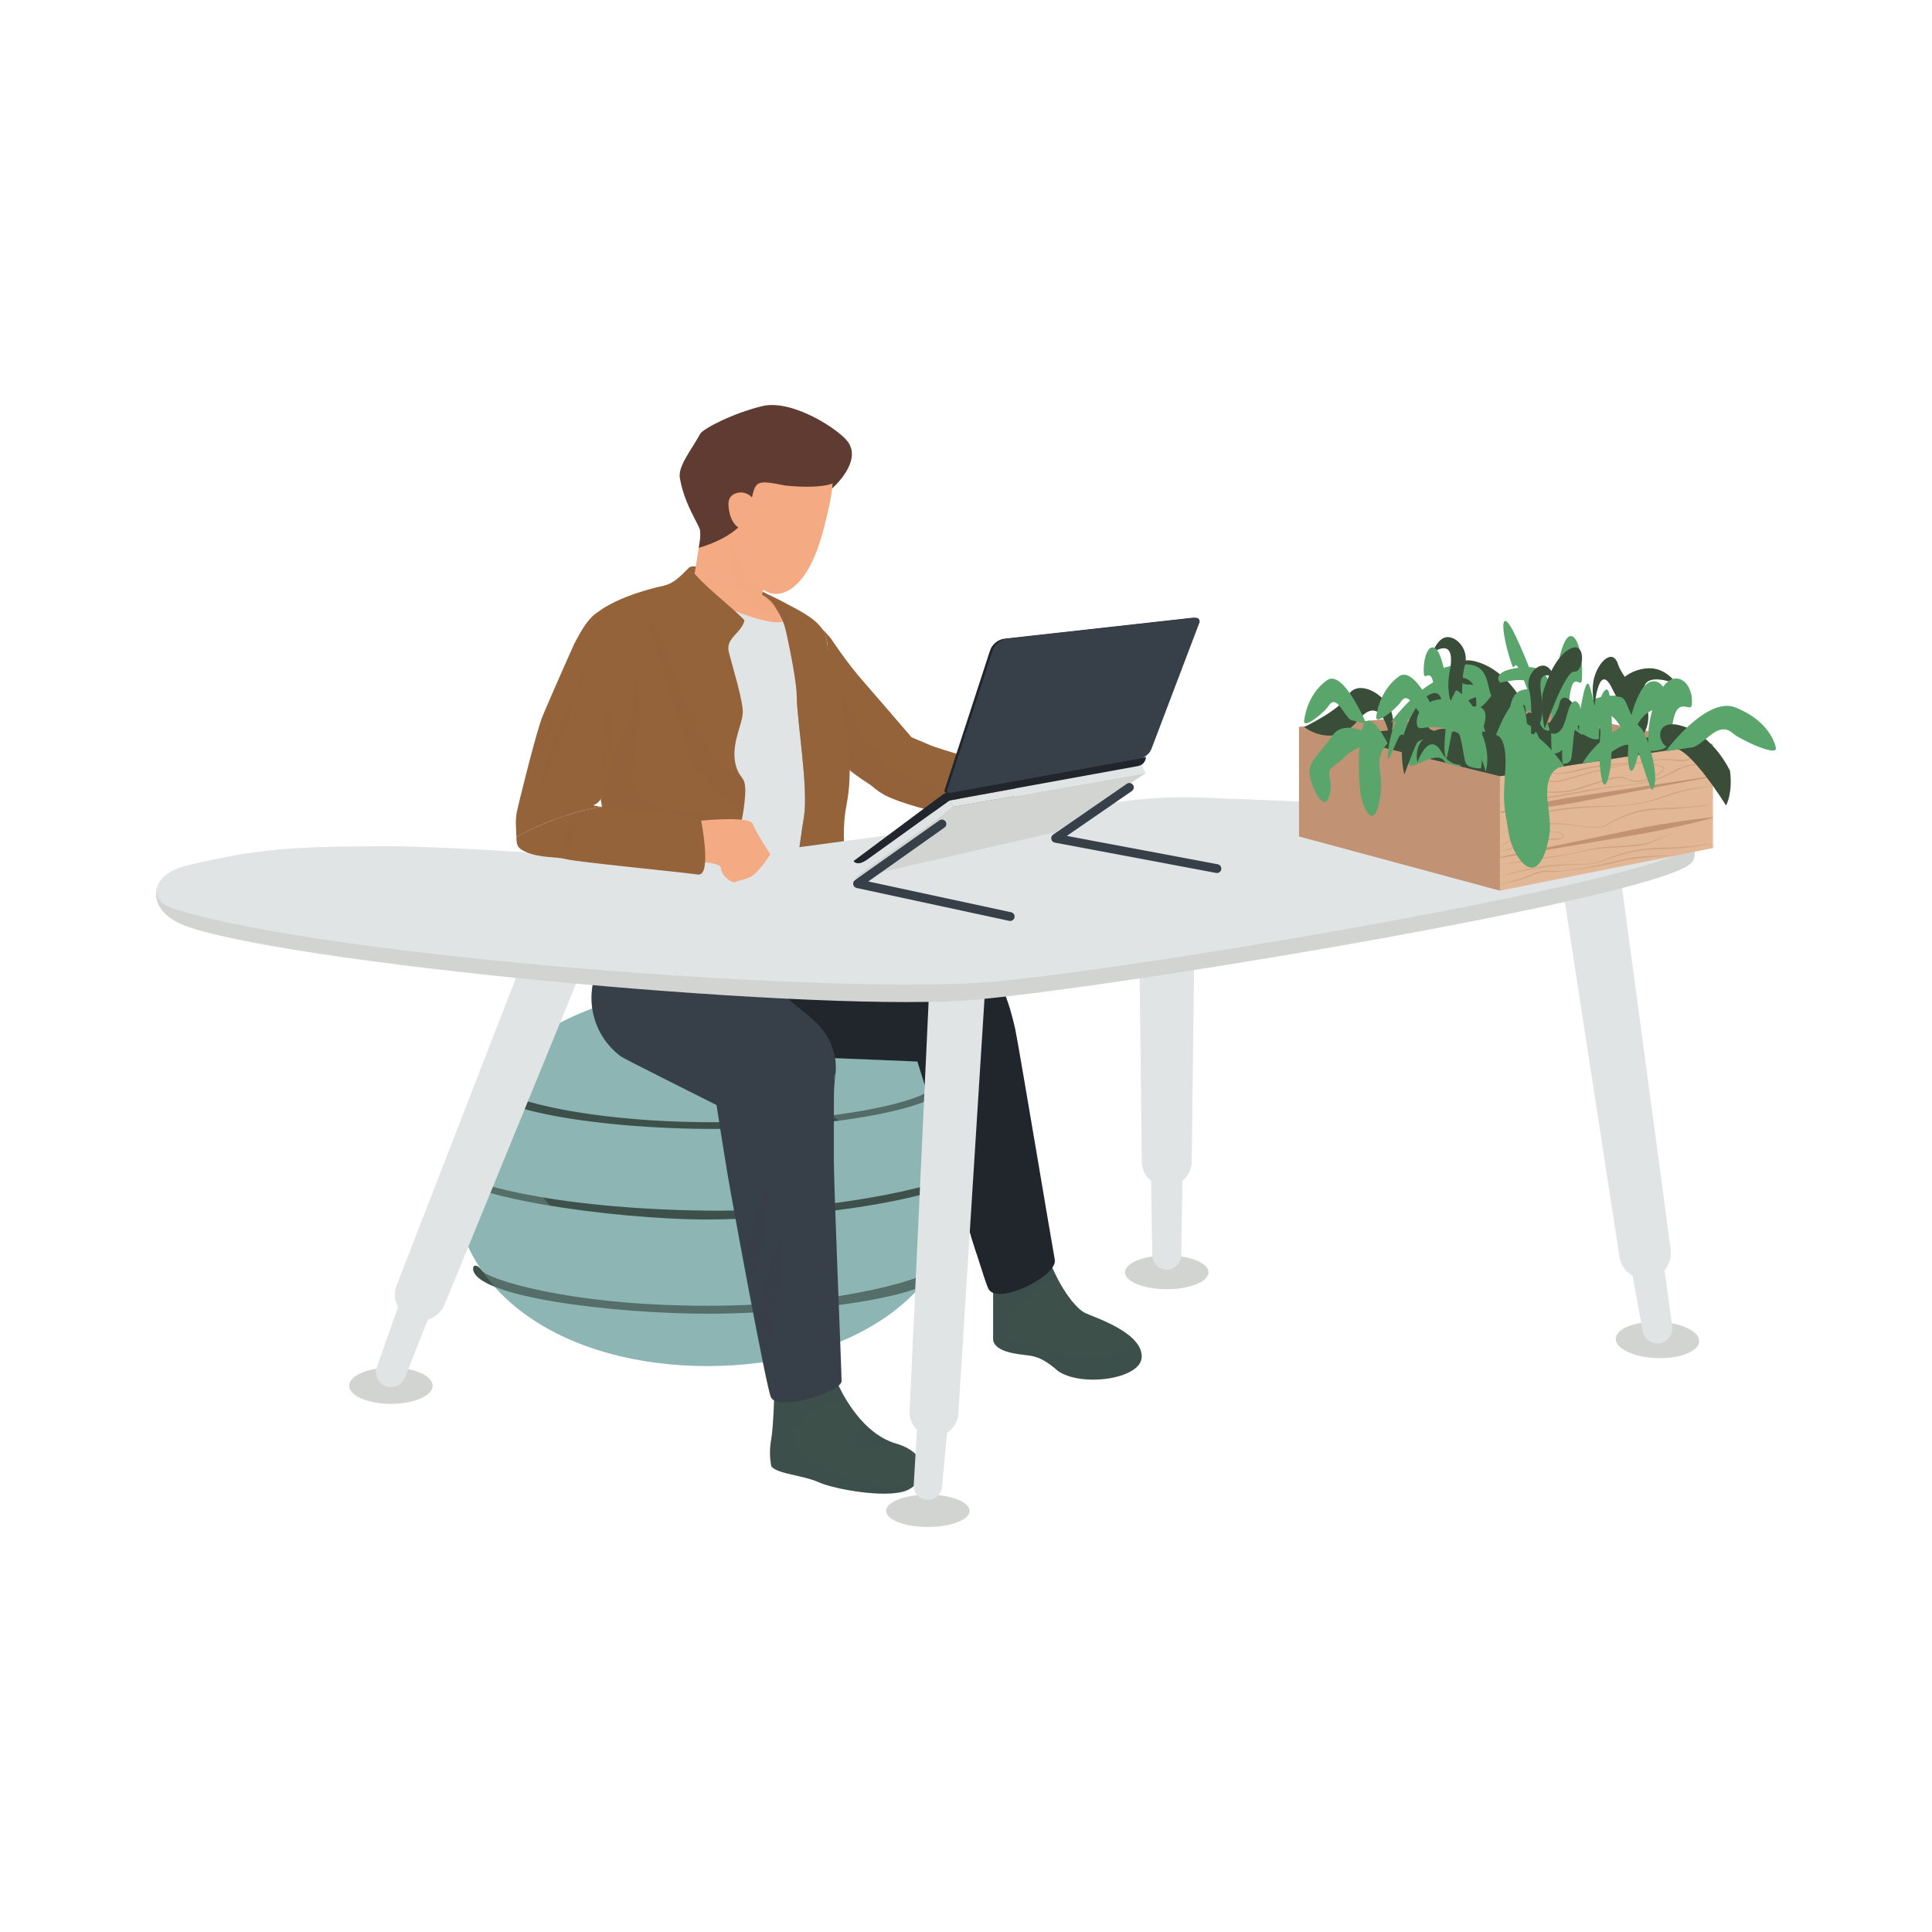 <?xml version="1.0" encoding="utf-8"?>
<!-- Generator: Adobe Illustrator 27.5.0, SVG Export Plug-In . SVG Version: 6.00 Build 0)  -->
<svg version="1.1" id="Layer_1" xmlns="http://www.w3.org/2000/svg" xmlns:xlink="http://www.w3.org/1999/xlink" x="0px" y="0px"
	 viewBox="0 0 450 450" style="enable-background:new 0 0 450 450;" xml:space="preserve">
<g>
	<g>
		<path style="fill:#8DB5B3;" d="M105.653,274.395c0,27.462,26.469,43.78,59.12,43.78c32.65,0,59.119-16.317,59.119-43.78
			c0-27.462-23.541-44.652-56.192-44.652C135.049,229.743,105.653,246.932,105.653,274.395z"/>
		<path style="fill:#3D504A;" d="M166.152,262.953c26.598,0,55.486-5.137,53.476-10.439c-0.554-1.176-1.945-0.951-2.247-0.728
			c-0.204,0.151,0.177,0.459,0.471,0.734c0,3.101-19.603,8.866-51.699,8.866c-32.096,0-52.08-6.338-52.08-9.439
			c-0.123-0.925-1.366-0.927-1.496,0.567C112.577,258.455,139.554,262.953,166.152,262.953z"/>
		<path style="fill:#3D504A;" d="M164.921,305.988c21.997,0,54.707-3.916,54.707-10.558c0-1.371-1.58-1.101-1.974,0
			c-0.293,1.595-20.046,8.706-52.882,8.706c-32.837,0-51.831-6.427-52.593-8.278c-0.551-0.859-1.861-1.693-1.995-0.428
			C110.185,302.071,142.924,305.988,164.921,305.988z"/>
		<path style="fill:#3D504A;" d="M164.773,284.043c22.24,0,61.066-5.275,61.066-11.916c-0.122-1.137-2.178-1.055-1.977,0.585
			c0.02,2.16-26.939,9.623-59.09,9.268c-36.726-0.406-59.047-6.912-59.047-10.015c-0.073-1.184-1.635-1.471-1.723,0
			C104.003,278.606,142.8,284.043,164.773,284.043z"/>
		<path style="opacity:0.3;fill:#8DB5B3;" d="M121.048,244.275c-1.278,3.691-1.971,7.642-1.971,11.837
			c0,27.462,26.468,43.779,59.12,43.779c17.29,0,32.844-4.578,43.655-12.961c-6.781,19.816-29.76,31.245-57.078,31.245
			c-32.651,0-59.119-16.317-59.119-43.78C105.653,262.077,111.579,251.835,121.048,244.275z"/>
		<path style="opacity:0.28;fill:#8DB5B3;" d="M150.712,240.109c-11.355,0-2.14-10.366,16.988-10.366
			c32.651,0,56.192,17.189,56.192,44.652C223.892,292.731,183.362,240.109,150.712,240.109z"/>
	</g>
	<g>
		<path style="fill:#3D504A;" d="M231.322,298.105c0,0,0,10.163,0,13.716c0,3.168,6.189,3.608,7.508,3.79
			c1.318,0.202,3.516,0.073,7.508,3.644c5.402,3.901,19.301,2.014,19.576-3.095c0.11-2.051-1.245-3.827-3.168-5.31
			c-3.003-2.344-7.417-3.956-9.651-4.871c-2.179-0.879-4.889-4.468-6.904-8.424c-1.392-2.692-2.472-5.567-2.857-7.838
			C242.383,284.096,231.322,298.105,231.322,298.105z"/>
		<path style="opacity:0.26;fill:#3D504A;" d="M231.322,298.105c0,0,0,10.163,0,13.716c0,3.168,6.189,3.608,7.508,3.79
			c1.318,0.202,3.516,0.073,7.508,3.644c5.402,3.901,19.301,2.014,19.576-3.095c0.11-2.051-1.245-3.827-3.168-5.31
			c3.461,6.94-12.965,5.951-17.049,4.285c-4.065-1.648-7.16-2.143-9.816-2.966c-2.637-0.824-0.824-7.124,0-7.307
			c0.824-0.201,3.48-1.795,5.457-4.267c1.996-2.472,4.835-3.04,4.835-3.04h0.018c-1.392-2.692-2.472-5.567-2.857-7.838
			C242.383,284.096,231.322,298.105,231.322,298.105z"/>
		<path style="fill:#603B32;" d="M193.822,113.759c0,0,7.095-6.125,3.659-10.862c-2.1-2.895-12.96-9.965-19.895-8.314
			c-6.935,1.651-13.85,5.329-14.456,6.411c-2.404,4.291-5.263,7.645-4.768,10.43c1.406,7.903,6.103,12.284,5.151,14.829
			C162.561,128.799,193.822,113.759,193.822,113.759z"/>
		<path style="fill:#3D504A;" d="M179.663,341.56c1.557,1.795,7.27,1.996,11.042,3.681c3.772,1.685,15.62,3.736,20.253,1.996
			c0.989-0.366,1.85-0.97,2.472-1.703h0.018c1.941-2.179,2.069-5.585-1.484-7.874c0,0-0.018,0-0.037-0.018
			c-0.018,0-0.037-0.018-0.073-0.037c-0.861-0.55-1.959-1.026-3.278-1.41c-3.095-0.897-5.787-2.966-8.021-5.457
			c-1.849-2.088-3.388-4.432-4.542-6.629c-1.373-2.582-2.197-4.926-2.399-6.281c-0.586-3.845-13.203,5.054-13.203,5.054
			s-0.234,9.5-0.751,12.233C179.289,337.095,179.251,338.807,179.663,341.56z"/>
		<path style="opacity:0.26;fill:#3D504A;" d="M179.663,341.56c1.557,1.795,7.27,1.996,11.042,3.681
			c3.772,1.685,15.62,3.736,20.253,1.996c0.989-0.366,1.85-0.97,2.472-1.703c-1.483,0.202-3.607,0.476-5.622,0.604
			c-3.553,0.257-10.163-2.216-15.309-3.937c-5.146-1.721-7.911-5.146-7.673-7.398c0.238-2.234,3.186-5.933,7.013-7.124
			c3.827-1.19,4.175-3.571,4.175-3.571c-1.373-2.582-2.197-4.926-2.399-6.281c-0.586-3.845-13.203,5.054-13.203,5.054
			s-0.119,7.856-0.751,12.233C179.375,337.109,178.902,339.47,179.663,341.56z"/>
		<path style="fill:#94633A;" d="M160.55,132.16c0,0,0.865-0.457,1.62-0.135c0.755,0.322-0.843,1.947-0.843,1.947L160.55,132.16z"/>
		<path style="opacity:0.55;fill:#94633A;" d="M160.55,132.16c0,0,0.865-0.457,1.62-0.135c0.755,0.322-0.843,1.947-0.843,1.947
			L160.55,132.16z"/>
		<path style="fill:#21262C;" d="M167.291,245.367c0.683,0.103,44.423,1.742,46.389,1.888c0.493,1.348,7.709,25.411,12.477,40.633
			c0.451,1.447,0.871,2.798,1.286,4.054c1.35,4.316,2.358,7.372,2.719,8.147c1.949,4.231,16.222-2.889,15.518-6.671
			c-0.704-3.783-8.592-51.043-9.25-53.903c-0.329-1.43-0.71-2.929-1.168-4.496c-0.536-1.659-0.995-3.25-2.153-5.596
			c-1.515-3.049-4.227-5.131-7.271-5.913c0,0-44.953-8.476-53.614-9.833c-8.757-1.352-16.947,4.632-18.299,13.389
			C152.549,235.801,158.534,244.015,167.291,245.367z"/>
		<path style="fill:#373F48;" d="M139.514,224.919c-3.582,7.231-1.578,16.208,5.142,21.166c0.812,0.599,19.712,10.005,22.246,11.31
			c0.119,0.832,1.738,11.249,2.468,15.586c1.463,8.665,9.062,49.803,10.169,52.399c1.532,3.593,16.479-1.254,16.479-3.675
			c0-2.422-1.689-42.363-1.796-50.975c0,0-0.014-10.058,0.012-15.437c0.008-1.579,0.118-3.144,0.324-4.709
			c0.122-0.924,0.16-1.879,0.09-2.822c0.024-1.738-1.134-4.817-1.069-4.531c-0.332-0.794-0.741-1.574-1.211-2.304
			c-0.19-0.306-0.585-0.849-0.644-0.922l-0.248-0.318l-0.52-0.618l-0.7-0.744l-0.483-0.469c-0.911-0.84-3.368-2.839-3.368-2.839
			c-3.919-3.114-13.018-11.175-13.018-11.175c5.678-1.695,10.318-5.688,11.782-7.913c-0.388-4.74-29.6-9.767-42.178-6.616
			c-0.282,3.285-0.506,5.583-0.795,7.573C141.787,219.699,140.776,222.371,139.514,224.919z M194.371,251.203l-0.092,0.548
			l0.081-1.272c0.015-0.198,0.038-0.322,0.058-0.421c0.009,0.043,0.077-0.264,0.003,0.742L194.371,251.203z"/>
		<path style="fill:#94633A;" d="M195.163,177.197c1.219,0.965,2.389,1.933,3.68,2.893c0.177,0.134,0.329,0.246,0.508,0.404
			c1.037,0.758,2.147,1.536,3.53,2.419c2.602,2.258,4.082,2.748,6.457,3.666c2.667,0.949,6.48,2.046,9,2.569
			c2.495,0.501,12.258,1.695,14.853,1.851c0.728,0.052,1.349-0.469,1.827-1.344c1.798-3.009,1.966-10.172-0.332-10.612
			c0,0-16.745-4.756-18.369-5.624c-1.594-0.773-4.157-1.607-4.175-1.896c0,0-9.311-10.839-11.179-12.948
			c-3.763-4.266-7.361-9.773-7.361-9.773c-3.599-4.348-10.329-10.1-11.857-4.643C178.087,157.069,192.824,175.285,195.163,177.197z"
			/>
		<path style="fill:#E0E4E5;" d="M136.867,160.69c0,0,2.454,21.242,3.058,25.307c0.33,2.179,1.3,7.526,2.179,12.049
			c0.238,1.282,0.439,2.564,0.568,3.864c0.421,3.662,0.439,7.361,0.073,11.024c-0.366,3.864-1.813,6.556-1.557,7.343
			c1.575,4.67,13.313,0.806,25.527,1.428c0.037,0.018,0.055,0.018,0.055,0.018c1.172,0.037,2.344,0.128,3.516,0.293
			c1.227,0.183,2.472,0.146,3.662-0.22c5.109-1.593,12.159-4.78,11.225-5.86l10.145-22.707c4.248-6.886-2.307-38.658-2.637-43.327
			c-0.073-0.659-0.22-1.282-0.439-1.831c-1.428-3.864-5.988-5.439-12.947-9.303c-0.604-0.33-1.227-0.678-1.868-1.062
			c-4.193-2.435-9.083-3.479-13.862-2.729c-14.375,2.253-24.392,6.666-25.454,10.42C137.362,148.054,136.629,158.071,136.867,160.69
			z"/>
		<path style="opacity:0.26;fill:#94633A;" d="M188.516,152.543l5.039,24.192c1.037,0.758,7.944,5.295,9.326,6.177
			c2.602,2.258,4.082,2.748,6.457,3.666c2.667,0.949,6.48,2.046,9,2.569c2.495,0.501,12.258,1.695,14.853,1.851
			c0.728,0.052,1.349-0.469,1.827-1.344c-1.386-1.341-3.364-2.477-6.075-2.941c-8.985-1.531-15.455-5.39-19.347-6.603
			c-3.916-1.211-4.143-4.556-6.666-6.698c-2.547-2.141-8.961-17.795-8.961-17.795L188.516,152.543z"/>
		<path style="fill:#373F48;" d="M166.902,257.394c0,0,13.011-6.2,12.841-8.989C179.573,245.615,166.902,257.394,166.902,257.394z"
			/>
		<path style="opacity:0.31;fill:#373F48;" d="M179.821,273.546c0,0-7.051,14.022-5.322,22.533
			C176.227,304.59,179.821,273.546,179.821,273.546z"/>
		<path style="opacity:0.31;fill:#373F48;" d="M182.082,286.833c0,0-6.542,15.948-5.235,23.966c1.307,8.017,2.427,0.417,3.414-2.679
			C181.247,305.024,182.082,286.833,182.082,286.833z"/>
		<path style="fill:#21262C;" d="M213.677,247.249c0,0,9.441-13.897,11.326-11.813C226.889,237.52,213.677,247.249,213.677,247.249z
			"/>
		<path style="fill:#E0E4E5;" d="M141.189,220.278c1.575,4.67,13.313,0.806,25.527,1.428c0.037,0.018,0.055,0.018,0.055,0.018
			c1.172,0.037,2.344,0.128,3.516,0.293c1.227,0.183,2.472,0.146,3.662-0.22c5.109-1.593,12.159-4.78,11.225-5.86l10.145-22.707
			c4.248-6.886-2.307-38.658-2.637-43.327c-0.073-0.659-0.22-1.282-0.439-1.831l-7.545-4.651l-4.046-1.489
			c0,0,4.385,13.682,2.948,26.668c-0.351,3.17,0.366,6.355,0,10.072c-0.366,3.736-0.005,7.736-0.005,10.449
			c0,4.594-5.88,6.545-9.139,5.812c-3.26-0.751-31.766,6.94-31.766,6.94s0,0.018-0.018,0.037c0.421,3.662,0.439,7.361,0.073,11.024
			C142.38,216.798,140.933,219.49,141.189,220.278z"/>
		<path style="fill:#21262C;" d="M214.698,250.508c0,0,9.206-2.838,12.054-8.229C229.6,236.888,219.809,257.466,214.698,250.508z"/>
		<path style="fill:#21262C;" d="M226.158,287.888c0.451,1.447,0.871,2.798,1.286,4.054c3.436-1.514,7.686-9.505,2.904-33.668
			C230.859,261.505,230.063,282.352,226.158,287.888z"/>
		<path style="fill:#94633A;" d="M160.095,135.402l0.001,0.024l0.024-0.002C160.12,135.424,160.119,135.4,160.095,135.402z"/>
		<path style="fill:#F4AA82;" d="M180.869,140.854c-0.85-0.866-1.946-1.095-3.398-2.311l2.941-12.739l0.466-1.865
			c1.076-4.56-15.568-10.023-16.669-5.486l-2.78,17.446C156.153,137.333,191.326,151.865,180.869,140.854z"/>
		<path style="fill:#94633A;" d="M142.683,201.873c0.417,3.672,0.426,7.392,0.069,11.063c-0.369,3.864-1.824,6.563-1.559,7.344
			c1.565,4.665,13.315,0.809,25.531,1.418c-0.583-0.061-3.159-1.088-4.818-2.534c-1.451-1.216-2.198-2.766-0.355-4.255
			c2.557-2.065,6.035-8.438,8.551-15.14c1.107-2.846,2.018-5.753,2.582-8.397c0.153-0.662,0.284-1.298,0.367-1.907
			c0.058-0.245,0.09-0.513,0.123-0.757c0.81-5.752,0.321-6.64-0.445-7.705c0,0,0,0-0.025-0.023c-0.423-0.603-0.946-1.247-1.36-2.889
			c-1.148-4.57,1.536-9.3,1.661-12.014c0.147-2.74-2.457-10.99-3.26-14.252c-0.779-3.263,3.043-4.39,3.66-7.351
			c-3.482-3.606-10.211-8.561-12.29-11.745c-0.25-0.54-0.429-0.699-0.566-0.57c-0.979,0.978-1.91,1.977-2.971,2.791
			c-0.877,0.681-1.836,1.199-2.956,1.461c-10.442,2.327-17.091,6.236-17.99,9.335c-0.757,2.656,0.001,12.324,0.233,14.943
			c0,0,2.139,18.476,2.926,24.252c0.05,0.432,0.096,0.792,0.137,1.055c0.326,2.179,1.304,7.532,2.183,12.046
			c0.242,1.194,0.413,2.415,0.534,3.616C142.674,201.728,142.679,201.801,142.683,201.873z"/>
		<path style="opacity:0.26;fill:#94633A;" d="M142.753,212.936c0.356-3.671,0.348-7.391-0.069-11.063
			c-0.004-0.072-0.009-0.145-0.037-0.215c-0.144-1.202-0.302-2.422-0.534-3.616c-0.879-4.513-3.016-15.078-3.342-17.257
			c-0.04-0.264,7.092-21.32,7.824-27.164c3.811,9.138,1.786,18.633,0.653,26.647c-1.489,10.536,20.29,8.189,25.436,11.104
			c10.514,5.955-18.661,9.411-23.658,11.001c0,0-3.694,1.731-2.38,5.058c1.338,3.326,4.625,7.306,6.893,7.651
			c2.268,0.345-3.105,1.784-5.128,0.312c-2-1.498-4.953-4.362-4.36-2.949c0.593,1.414,5.182,7.32,11.184,6.689
			c1.946-0.191,4.341-0.143,6.671,0.029c1.659,1.446,4.234,2.473,4.818,2.534c-12.216-0.61-23.966,3.247-25.531-1.418
			C140.929,219.499,142.384,216.8,142.753,212.936z"/>
		<g>
			<path style="fill:#94633A;" d="M120.218,193.374l-0.038-0.626c-0.028-0.621-0.031-1.248-0.009-1.87l0.126-1.345
				c0.103-0.86,4.595-19.103,6.086-22.747c1.492-3.64,7.238-16.564,7.293-16.672c2.514-4.877,6.91-12.837,11.321-3.601
				c2.365,4.951,4.494,16.333,0.591,23.726c-5.216,8.633-3.568,16.076-7.396,17.301c0.289,0.128,0.9,0.253,1.714,0.379
				c-7.608,1.416-13.515,3.743-19.631,7.016C120.264,194.48,120.255,193.98,120.218,193.374z"/>
			<path style="opacity:0.26;fill:#94633A;" d="M137.563,150.28c0,0-12.24,19.73-12.333,26.626
				C128.199,169.487,137.563,150.28,137.563,150.28z"/>
			<path style="opacity:0.26;fill:#94633A;" d="M138.656,150.68c0,0-13.426,26.227-12.47,33.283
				C129.897,174.361,138.656,150.68,138.656,150.68z"/>
			<path style="opacity:0.26;fill:#94633A;" d="M142.209,177.239c0,0,1.778-13.945-0.745-12.243
				C138.941,166.698,141.9,174.096,142.209,177.239z"/>
			<path style="opacity:0.26;fill:#94633A;" d="M141.632,181.98c0,0-0.649-9.61-1.573-8.347
				C139.135,174.896,141.177,179.842,141.632,181.98z"/>
			<path style="opacity:0.26;fill:#94633A;" d="M130.484,189.714c3.668-3.451,7.708-2.175,7.708-2.175
				c-3.338,0.086-5.595,1.593-6.732,2.527c-0.831,0.275-1.654,0.564-2.458,0.868C129.48,190.588,129.973,190.196,130.484,189.714z"
				/>
			<path style="opacity:0.26;fill:#94633A;" d="M136.754,188.228c0,0-0.085,0.145-0.229,0.398c-0.08,0.019-0.157,0.041-0.236,0.061
				C136.451,188.531,136.583,188.388,136.754,188.228z"/>
		</g>
		<path style="fill:#94633A;" d="M187.275,190.121c-1.052,6.54-3.338,22.579-2.101,25.814c0,0,15.744,12.525,12.42-11.509
			l-0.002-0.024c-0.096-0.792-0.219-1.606-0.368-2.467c-0.853-4.878-0.965-9.897-0.003-14.74
			c2.872-14.746-4.245-33.209-4.542-37.299c-0.525-4.656-4.123-6.479-10.488-9.813c-0.851-0.48-3.581-1.727-4.531-2.249l-0.19,0.708
			c2.762,1.498,4.948,5.551,5.517,8.151c0.063,0.238,0.102,0.477,0.164,0.715c1.01,4.675,2.398,11.598,2.436,15.003
			C185.652,167.82,188.303,183.583,187.275,190.121z"/>
		<path style="opacity:0.16;fill:#94633A;" d="M150.729,145.492c0,0,7.276,21.087,9.268,29.206
			c1.587,6.621,10.207,12.862,13.053,14.767c0.058-0.245,0.09-0.513,0.123-0.757c0.81-5.752,0.321-6.64-0.445-7.705
			c0,0,0,0-0.025-0.023c-1.87-0.949-4.89-2.53-7.375-6.438C158.619,163.956,152.087,140.021,150.729,145.492z"/>
		<path style="opacity:0.26;fill:#94633A;" d="M177.472,138.543c2.49,1.408,4.518,4.278,5.517,8.151
			c0.063,0.238,0.102,0.477,0.164,0.715c0,0,0.35-3.38,1.414-3.759c0.59-0.229-0.691-2.097-2.375-3.565
			c-0.851-0.48-3.581-1.727-4.531-2.249L177.472,138.543z"/>
		<path style="opacity:0.55;fill:#94633A;" d="M185.174,215.936c0,0,15.744,12.525,12.42-11.509
			c0.023-0.025-0.002-0.024-0.002-0.024c-2.586-6.754-6.419-15.34-6.994-17.649c-0.833-3.356-5.01-24.342-5.01-24.342
			c0.064,5.409,2.715,21.172,1.687,27.71C186.223,196.661,183.938,212.7,185.174,215.936z"/>
		<path style="opacity:0.55;fill:#94633A;" d="M184.699,143.423c0,0,0.327,3.255,1.781,3.783c-1.584-0.549-2.597-1.214-2.884-2.024
			C183.917,143.859,184.699,143.423,184.699,143.423z"/>
		<path style="opacity:0.32;fill:#94633A;" d="M157.579,134.951c-0.098,2.76,5.613,5.675,7.478,7.736
			c1.996,2.223,1.898,5.37,1.898,5.37s2.21-1.004,3.699-2.352c1.487-1.371,2.752-1.231,2.752-1.231
			c-3.482-3.606-10.211-8.561-12.29-11.745c-0.25-0.54-0.429-0.699-0.566-0.57C159.57,133.138,158.64,134.137,157.579,134.951z"/>
		<path style="opacity:0.49;fill:#F4AA82;" d="M171.121,135.027c4.315,9.1,10.931,9.14,9.27,6.009
			c-0.655-1.106-1.272-1.515-2.919-2.493l2.941-12.739l-9.263-3.448C171.149,122.356,168.315,129.11,171.121,135.027z"/>
		<path style="fill:#F4AA82;" d="M170.115,124.456c0.959,4.216,2.897,10.228,8.277,13.269c1.288,0.728,2.847,0.786,4.232,0.265
			c4.45-1.674,7.368-7.66,9.195-14.726c1.164-4.501,3.03-11.513,1.673-14.921c-3.853-9.682-3.201-8.05-15.043-9.191
			C166.427,96.728,157.07,118.071,170.115,124.456z"/>
		<path style="fill:#603B32;" d="M193.926,112.604c0,0-2.506,1.307-10.902,0.501c-7.826-1.569-6.891-0.989-8.455,5.116
			c-0.827,6.531-11.814,9.372-11.814,9.372l0.219-1.372c0.236-1.478,0.164-2.978-0.226-4.423c-1.4-5.183-3.546-18.571,10.662-22.639
			C193.15,93.505,195.417,109.311,193.926,112.604z"/>
		<path style="fill:#F4AA82;" d="M169.996,119.723c0.573,2.341,2.284,3.934,3.824,3.558c1.54-0.377,0.962-2.91,1.751-4.921
			c0.88-2.244-1.628-4.094-3.824-3.558C169.373,115.383,169.424,117.382,169.996,119.723z"/>
		<path style="opacity:0.26;fill:#3D504A;" d="M201.473,336.818c5.896-0.879,9.687,0.513,10.383,0.788
			c-0.861-0.55-1.959-1.026-3.278-1.41c-3.095-0.897-5.787-2.966-8.021-5.457C201.528,334.748,195.723,337.678,201.473,336.818z"/>
	</g>
	<g>
		<g>
			<path style="fill:#D1D4D0;" d="M206.395,351.9c0,2.078,4.351,3.763,9.718,3.763c5.367,0,9.718-1.685,9.718-3.763
				s-4.351-3.763-9.718-3.763C210.745,348.137,206.395,349.822,206.395,351.9z"/>
			<path style="fill:#E0E4E5;" d="M216.646,225.706l-4.785,102.955c-0.146,3.136,2.278,5.796,5.414,5.942
				c3.103,0.144,5.74-2.233,5.937-5.32l6.487-102.862c0.227-3.603-2.509-6.708-6.112-6.935c-3.603-0.227-6.708,2.509-6.935,6.112
				C216.651,225.622,216.648,225.681,216.646,225.706z"/>
			<path style="fill:#E0E4E5;" d="M214.431,318.439l-1.605,27.456c-0.106,1.817,1.281,3.376,3.098,3.482
				c1.775,0.104,3.305-1.224,3.473-2.98l2.59-27.381c0.197-2.084-1.333-3.933-3.416-4.13c-2.084-0.197-3.933,1.332-4.13,3.416
				C214.438,318.343,214.434,318.399,214.431,318.439z"/>
		</g>
		<g>
			<path style="fill:#D1D4D0;" d="M81.33,322.759c0,2.334,4.351,4.225,9.718,4.225c5.367,0,9.718-1.892,9.718-4.225
				c0-2.333-4.351-4.225-9.718-4.225C85.681,318.534,81.33,320.426,81.33,322.759z"/>
			<path style="fill:#E0E4E5;" d="M127.659,208.506l-35.277,90.879c-1.204,3.101,0.334,6.591,3.435,7.795
				c3.064,1.19,6.511-0.304,7.753-3.332l36.955-90.209c1.45-3.54-0.244-7.585-3.784-9.035c-3.54-1.45-7.585,0.244-9.035,3.783
				C127.695,208.416,127.671,208.478,127.659,208.506z"/>
			<path style="fill:#E0E4E5;" d="M97.029,292.133l-9.252,26.306c-0.64,1.819,0.316,3.813,2.136,4.453
				c1.776,0.625,3.72-0.278,4.407-2.013l10.234-25.941c0.814-2.063-0.199-4.396-2.262-5.209c-2.063-0.814-4.396,0.199-5.209,2.262
				C97.065,292.034,97.044,292.091,97.029,292.133z"/>
		</g>
		<g>
			<path style="fill:#D1D4D0;" d="M281.481,296.346c0,2.174-4.351,3.937-9.718,3.937s-9.718-1.763-9.718-3.937
				c0-2.174,4.351-3.936,9.718-3.936S281.481,294.172,281.481,296.346z"/>
			<path style="fill:#E0E4E5;" d="M265.078,197.669l0.872,72.927c0.038,3.211,2.672,5.782,5.883,5.744
				c3.161-0.038,5.703-2.6,5.744-5.744l0.872-72.927c0.044-3.692-2.913-6.721-6.605-6.765c-3.692-0.044-6.721,2.913-6.765,6.605
				C265.077,197.551,265.077,197.626,265.078,197.669z"/>
			<path style="fill:#E0E4E5;" d="M267.887,262.342l0.505,30.068c0.031,1.861,1.565,3.345,3.427,3.314
				c1.821-0.031,3.281-1.507,3.314-3.314l0.505-30.068c0.036-2.14-1.67-3.905-3.81-3.941c-2.14-0.036-3.905,1.67-3.941,3.81
				C267.887,262.25,267.887,262.304,267.887,262.342z"/>
		</g>
		<g>
			<path style="fill:#D1D4D0;" d="M395.77,312.419c-0.075,2.332-4.484,4.083-9.849,3.911c-5.364-0.172-9.652-2.202-9.577-4.535
				c0.075-2.332,4.484-4.084,9.848-3.911C391.556,308.057,395.844,310.087,395.77,312.419z"/>
			<path style="fill:#E0E4E5;" d="M362.918,199.925l14.299,92.856c0.506,3.288,3.582,5.542,6.87,5.036
				c3.247-0.5,5.486-3.513,5.053-6.755l-12.511-93.113c-0.509-3.791-3.996-6.452-7.787-5.942c-3.791,0.509-6.451,3.996-5.942,7.787
				C362.903,199.826,362.913,199.893,362.918,199.925z"/>
			<path style="fill:#E0E4E5;" d="M378.205,285.835l4.404,24.211c0.345,1.898,2.163,3.156,4.061,2.811
				c1.846-0.336,3.086-2.073,2.835-3.914l-3.37-24.376c-0.304-2.197-2.331-3.732-4.528-3.428c-2.197,0.304-3.732,2.331-3.428,4.528
				C378.185,285.718,378.196,285.784,378.205,285.835z"/>
		</g>
		<path style="fill:#D1D4D0;" d="M36.55,206.815c0,0,34.057-5.747,55.082-5.862c27.611,0.626,52.519,3.346,65.513,3.346
			c10.576,0,78.383-9.926,103.248-13.619c6.14-0.912,12.691-1.261,19.243-1.03c23.545,0.828,81.75,3.207,104.939,7.166l9.766-0.601
			c0,0,0.93,2.952-0.061,4.326c-3.248,7.518-127.424,28.49-166.404,32.249c-34.485,3.325-154.716-7.614-183.229-16.624
			C34.345,212.91,36.55,206.815,36.55,206.815z"/>
		<path style="fill:#E0E4E5;" d="M260.393,186.813c6.14-0.912,12.691-1.261,19.243-1.031c30.183,1.062,117.331,4.672,114.644,10.891
			c-3.248,7.518-123.44,28.191-162.421,31.95c-34.485,3.325-154.979-5.467-191.507-16.98c-6.258-1.973-4.826-8.138,3.242-10.074
			c18.233-4.376,27.013-4.369,48.038-4.484c27.611,0.626,52.52,3.346,65.513,3.346C167.721,200.432,235.528,190.506,260.393,186.813
			z"/>
	</g>
	<g>
		<path style="opacity:0.53;fill:#C19374;" d="M398.978,191.82c-2.027,0.15-4.053,0.41-6.032,0.901
			c-1.875,0.528-4.211,1.022-5.067,3.081c-0.238,0.549,0.307,1.2,0.872,1.165c0.54,0.052,1.063-0.058,1.553-0.221l2.884-0.98
			c0.962-0.285,1.929-0.655,2.908-0.645c0.952,0.16,1.902,0.612,2.877,0.877l0.014-0.03c-0.947-0.371-1.84-0.866-2.874-1.087
			c-1.065-0.065-2.063,0.263-3.026,0.577l-2.877,1c-0.47,0.153-0.959,0.277-1.433,0.255c-0.494,0.016-0.867-0.378-0.722-0.869
			c0.286-0.916,1.129-1.671,2.039-2.044c0.931-0.385,1.92-0.62,2.908-0.835c1.981-0.413,3.975-0.775,5.979-1.113L398.978,191.82z"/>
		<g>
			<polygon style="fill:#C19374;" points="398.98,173.345 355.284,164.647 302.563,169.324 349.367,180.803 			"/>
			<polygon style="fill:#C19374;" points="398.98,173.345 355.284,164.647 302.563,169.324 349.367,180.803 			"/>
			<polygon style="fill:#E2B795;" points="398.98,173.345 398.98,197.532 349.367,207.454 349.367,180.803 			"/>
			<polygon style="fill:#C19374;" points="349.367,207.454 302.563,194.834 302.563,169.324 349.367,180.803 			"/>
			<path style="fill:#C19374;" d="M398.969,180.738l-24.884,3.748c-4.147,0.63-8.306,1.185-12.426,1.972
				c-4.114,0.82-8.232,1.617-12.303,2.692l0.022,0.131c4.198-0.326,8.349-0.932,12.503-1.514c4.149-0.615,8.259-1.462,12.381-2.234
				l24.729-4.664L398.969,180.738z"/>
			<path style="fill:#C19374;" d="M398.968,190.335c-4.205,0.404-8.357,1.086-12.514,1.745c-4.151,0.692-8.258,1.615-12.379,2.464
				l-24.721,5.123l0.025,0.13l24.893-4.209c4.148-0.707,8.309-1.339,12.428-2.202c4.112-0.896,8.229-1.77,12.293-2.921
				L398.968,190.335z"/>
			<path style="fill:#C19374;" d="M302.546,176.707l5.707,2.105l5.769,1.877c3.854,1.221,7.756,2.26,11.634,3.394
				c3.925,0.957,7.821,2.021,11.769,2.889l5.932,1.267l5.993,1.041l0.034-0.128c-15.582-4.262-31.183-8.453-46.804-12.572
				L302.546,176.707z"/>
			<path style="opacity:0.53;fill:#C19374;" d="M349.371,199.715c-3.876-1.139-7.762-2.238-11.673-3.249
				c-3.912-1.005-7.827-1.997-11.71-3.109l-11.683-3.212c-3.895-1.068-7.827-1.997-11.739-3.003l-0.009,0.032
				c3.889,1.09,7.758,2.256,11.663,3.284l11.719,3.074c3.918,0.983,7.803,2.087,11.692,3.177c3.89,1.085,7.804,2.081,11.729,3.038
				L349.371,199.715z"/>
			<path style="opacity:0.53;fill:#C19374;" d="M349.375,183.453c1.494-0.747,3.048-1.372,4.633-1.881
				c1.579-0.471,3.257-0.897,4.877-0.58c0.396,0.088,0.788,0.206,1.12,0.435c0.328,0.215,0.66,0.536,1.103,0.652
				c0.874,0.227,1.724,0.027,2.546-0.117c1.653-0.324,3.242-0.872,4.841-1.347c3.194-0.969,6.437-1.794,9.731-2.351
				c1.643-0.267,3.314-0.501,4.973-0.439c0.828,0.066,1.656,0.187,2.466,0.368c0.403,0.095,0.806,0.204,1.179,0.366
				c0.359,0.144,0.786,0.441,0.503,0.748c-2.413,2.063-6.067,3.474-9.104,1.689c-1.758-0.337-3.383,0.343-4.987,0.751
				c-1.606,0.472-3.197,0.999-4.782,1.525c-1.592,0.54-3.158,1.017-4.841,1.015c-1.663,0.089-3.34,0.186-4.984-0.016
				c-1.714-0.089-3.369,0.298-4.952,0.857c-0.388,0.16-0.782,0.322-1.121,0.589c-0.383,0.262-0.378,0.781-0.794,0.939
				c-0.721,0.404-1.592,0.467-2.415,0.486l-0.001,0.033c0.83-0.005,1.698-0.046,2.457-0.451c0.445-0.174,0.472-0.721,0.816-0.927
				c0.326-0.247,0.718-0.402,1.102-0.551c1.561-0.524,3.251-0.873,4.876-0.757c1.676,0.237,3.359,0.169,5.03,0.112
				c1.688,0.043,3.364-0.49,4.927-1.021c1.586-0.531,3.169-1.059,4.769-1.532c1.582-0.418,3.244-1.07,4.821-0.758
				c0.762,0.225,1.54,0.647,2.389,0.777c0.866,0.144,1.726-0.003,2.539-0.225c1.607-0.504,3.191-1.181,4.414-2.417
				c0.163-0.174,0.168-0.528-0.03-0.684c-0.166-0.169-0.364-0.265-0.56-0.35c-0.396-0.165-0.806-0.27-1.216-0.362
				c-0.824-0.173-1.655-0.285-2.494-0.341c-1.687-0.039-3.345,0.222-5.001,0.451c-3.308,0.515-6.569,1.299-9.782,2.234
				c-1.607,0.467-3.202,0.961-4.827,1.307c-0.802,0.155-1.653,0.346-2.416,0.151c-0.381-0.092-0.677-0.371-1.044-0.609
				c-0.365-0.244-0.791-0.367-1.207-0.454c-1.702-0.309-3.386,0.152-4.973,0.643c-1.592,0.529-3.121,1.226-4.597,2.012
				L349.375,183.453z"/>
			<path style="opacity:0.53;fill:#C19374;" d="M398.98,174.55c-0.834,0.001-1.682,0.007-2.501,0.273
				c-0.46,0.096-0.697,0.551-1.002,0.763c-0.323,0.247-0.685,0.452-1.052,0.64c-0.734,0.357-1.524,0.706-2.304,0.793
				c-0.793-0.016-1.651-0.109-2.479-0.15c-3.382-0.397-6.643,0.726-9.978,0.78c-3.33,0.231-6.67,0.448-9.971,1.078
				c-1.661,0.336-3.219,0.89-4.869,1.143c-1.62,0.286-3.378,0.389-4.759-0.688l-0.017,0.029c0.691,0.435,1.411,0.976,2.292,0.998
				c0.844,0.079,1.689,0.01,2.52-0.101c1.667-0.199,3.293-0.711,4.898-1.064c3.263-0.631,6.605-0.853,9.922-1.214
				c3.342-0.189,6.611-1.195,9.945-0.71c0.838,0.049,1.64,0.196,2.516,0.185c0.882-0.122,1.638-0.495,2.39-0.878
				c0.371-0.201,0.734-0.418,1.069-0.686c0.365-0.279,0.52-0.67,0.938-0.76c0.768-0.269,1.615-0.355,2.443-0.398V174.55z"/>
			<path style="opacity:0.53;fill:#C19374;" d="M398.98,177.727c-2.072-0.014-4.16,0.116-6.191,0.62
				c-2.059,0.547-3.745,1.809-5.677,2.538c-1.904,0.796-3.913,1.322-5.952,1.667c-2.04,0.344-4.123,0.389-6.177,0.689
				c-4.123,0.486-8.189,1.342-12.271,2.007c-2.024,0.405-4.121,0.29-6.159,0.846c-2.018,0.527-3.947,1.326-5.788,2.28l0.015,0.029
				c1.865-0.896,3.814-1.635,5.824-2.095c1.995-0.481,4.112-0.298,6.158-0.74c4.097-0.676,8.149-1.532,12.245-2.147
				c4.078-0.575,8.316-0.676,12.199-2.303c0.967-0.384,1.918-0.816,2.833-1.306c0.92-0.487,1.81-1,2.809-1.246
				c1.988-0.529,4.069-0.696,6.132-0.807L398.98,177.727z"/>
			<path style="opacity:0.53;fill:#C19374;" d="M398.979,183.05c-4.202,0.327-8.417,1.145-12.347,2.71
				c-3.968,1.419-8.211,1.948-12.421,1.996c-4.218-0.07-8.46,0.24-12.635,0.895c-2.085,0.335-4.187,0.677-6.173,1.494
				c-1.838,1.047-3.948,1.45-6.037,1.675l0.002,0.033c2.091-0.161,4.243-0.508,6.126-1.507c1.948-0.731,4.067-1.01,6.132-1.375
				c4.166-0.661,8.365-0.972,12.591-1.034c4.212-0.182,8.464-0.593,12.497-1.94c3.95-1.489,8.079-2.396,12.268-2.915L398.979,183.05
				z"/>
			<path style="opacity:0.53;fill:#C19374;" d="M349.374,194.099c3.959-1.519,8.209-2.114,12.423-2.134
				c2.113-0.013,4.218,0.242,6.317,0.529c2.063,0.239,4.306,0.716,6.292-0.291c3.59-2.273,7.738-3.521,11.958-3.639
				c2.119-0.038,4.241-0.185,6.351-0.387c2.1-0.252,4.25-0.324,6.274-1.004l-0.019-0.027c-4.102,0.959-8.408,0.876-12.618,1.095
				c-4.258,0.119-8.515,1.416-12.029,3.801c-1.893,0.987-4.135,0.631-6.192,0.329c-2.091-0.33-4.203-0.631-6.332-0.656
				c-4.244-0.058-8.547,0.656-12.44,2.355L349.374,194.099z"/>
			<path style="opacity:0.53;fill:#C19374;" d="M349.376,197.173c2.26-1.288,4.645-2.444,7.193-2.888
				c1.271-0.147,2.607-0.182,3.895-0.365c1.217-0.139,2.823-0.383,3.519,0.753c0.123,0.26-0.207,0.434-0.498,0.506
				c-0.301,0.081-0.623,0.11-0.943,0.127c-0.643,0.023-1.294-0.016-1.948-0.026c-1.306-0.029-2.626-0.055-3.94,0.149
				c-0.652,0.11-1.313,0.262-1.915,0.577c-0.608,0.339-1.08,0.738-1.676,1.012c-1.16,0.568-2.42,0.941-3.699,1.188l0.004,0.033
				c1.303-0.137,2.59-0.465,3.798-1.004c0.608-0.249,1.169-0.673,1.714-0.946c0.571-0.264,1.191-0.438,1.826-0.541
				c1.272-0.205,2.579-0.189,3.881-0.166c0.653,0.015,1.308,0.027,1.971-0.023c0.331-0.031,0.663-0.072,0.989-0.173
				c0.275-0.065,0.798-0.334,0.603-0.785c-0.378-0.623-1.073-0.897-1.734-0.918c-0.664-0.026-1.313,0.067-1.965,0.109
				c-1.307,0.141-2.591,0.127-3.918,0.241c-2.635,0.381-5.017,1.662-7.176,3.109L349.376,197.173z"/>
			<path style="opacity:0.53;fill:#C19374;" d="M349.369,201.434c3.384-0.419,6.768-0.879,10.136-1.43
				c3.37-0.536,6.736-1.086,10.064-1.849c3.332-0.707,6.755-0.702,10.161-0.953c1.698-0.124,3.437-0.304,5.041-0.983l4.658-2.12
				l-0.012-0.031l-4.731,1.948c-1.577,0.597-3.296,0.707-4.981,0.863c-3.385,0.258-6.841,0.256-10.176,1.098
				c-1.662,0.38-3.313,0.813-5,1.073l-5.068,0.706c-3.377,0.475-6.737,1.038-10.098,1.645L349.369,201.434z"/>
			<path style="opacity:0.53;fill:#C19374;" d="M349.372,204.154c4.134-1.126,8.341-1.969,12.59-2.437
				c2.125-0.226,4.269-0.251,6.411-0.345c1.068-0.058,2.149-0.059,3.208-0.288c1.056-0.236,2.055-0.64,3.064-0.996
				c3.987-1.524,8.27-2.332,12.526-2.328c2.143-0.04,4.291-0.157,6.424-0.424c1.066-0.12,2.128-0.337,3.172-0.547
				c0.525-0.083,1.056-0.173,1.587-0.158c0.256,0.023,0.545,0.034,0.734,0.206c0.201,0.186,0.037,0.498-0.121,0.684l0.024,0.023
				c0.163-0.183,0.362-0.507,0.138-0.745c-0.213-0.202-0.507-0.213-0.771-0.247c-0.543-0.031-1.078,0.045-1.611,0.113
				c-1.062,0.181-2.108,0.363-3.176,0.453c-2.129,0.2-4.268,0.244-6.408,0.319c-4.318,0.008-8.602,0.825-12.58,2.481
				c-1.004,0.372-1.995,0.791-3.029,1.039c-1.036,0.244-2.115,0.269-3.184,0.289c-2.141,0.05-4.288,0.03-6.431,0.22
				c-4.28,0.394-8.496,1.348-12.576,2.656L349.372,204.154z"/>
			<path style="opacity:0.53;fill:#C19374;" d="M349.37,205.929c1.73-0.255,3.444-0.625,5.123-1.136
				c1.704-0.459,3.213-1.472,4.92-1.678c3.457,0.028,6.989-0.369,10.419-0.958c1.725-0.284,3.449-0.579,5.158-0.956
				c1.721-0.342,3.386-0.897,5.106-1.115c3.446-0.481,6.938-0.643,10.43-0.846l-0.007-0.033c-3.481,0.114-6.996,0.031-10.472,0.558
				c-3.466,0.658-6.794,1.612-10.247,2.212c-1.717,0.307-3.438,0.623-5.176,0.776c-1.738,0.243-3.465-0.021-5.24,0.112
				c-1.818,0.156-3.306,1.225-4.961,1.711c-1.654,0.538-3.354,0.942-5.059,1.32L349.37,205.929z"/>
		</g>
		<path style="fill:#3A4D39;" d="M389.424,174.567c0,0-0.938-3.249-4.728-2.951c-3.791,0.299-6.636,3.703-9.82,0
			c-3.183-3.703-5.993-2.292-8.381-2.292c-2.389,0-3.07,0.064-6.439-1.2c-3.369-1.264-3.502-3.073-4.594-1.642
			c-1.092,1.431-0.285,3.343-4.69,2.598c-4.404-0.745-5.378-2.449-7.839-0.649c-2.462,1.799-5.545,2.574-8.78,1.831
			c-3.235-0.743,1.04-2.543-4.955-1.182c-5.996,1.361-10.604,1.531-11.645,1.182c-1.041-0.349-3.614,1.852-1.121,2.464
			c2.492,0.611,2.492,0.611,6.232,1.528c3.65,0.895,26.704,6.55,26.704,6.55L389.424,174.567z"/>
		<path style="fill:#5AA56B;" d="M330.471,176.28c0,0-2.698-12.099-4.601-9.407c-1.903,2.693-2.537,7.145-2.663,9.407
			c-0.127,2.261,2.309-4.329,2.79-4.899C327.348,169.781,330.471,176.28,330.471,176.28z"/>
		<path style="fill:#5AA56B;" d="M323.202,173.156c0,0-3.093-6.42-5.03-5.131c-1.937,1.289-2.125,14.13-0.943,18.314
			c1.025,3.629,3.178,6.482,4.296-1.076c0.305-2.06,0.182-4.179-0.15-6.231C320.767,175.281,323.202,173.156,323.202,173.156z"/>
		<path style="fill:#5AA56B;" d="M366.193,169.296c2.106-2.42,0.779-7.684,11.867-7.263c11.088,0.421,12.105,2.396,10.122,3.62
			c-14.008-1.821-15.919,0.304-15.757,6.392C370.951,173.097,366.193,169.296,366.193,169.296z"/>
		<path style="fill:#3A4D39;" d="M303.753,169.331c0,0,6.857,5.416,12.518-1.509c5.661-6.925,7.394,3.84,7.394,3.84
			s1.923-3.88-0.279-7.334c-2.202-3.454-7.402-5.864-9.384-2.363C312.021,165.465,303.753,169.331,303.753,169.331z"/>
		<path style="fill:#5AA56B;" d="M340.276,178.574c-1.045-2.419-1.071-7.32-6.572-6.899c-5.501,0.421-6.409,5.263-5.426,6.487
			c0.984,1.224,6.777-3.996,8.375-0.476C338.264,178.113,340.276,178.574,340.276,178.574z"/>
		<path style="fill:#5AA56B;" d="M323.202,173.345c0,0-9.35-6.97-12.783-2.095c-3.433,4.876-5.96,6.227-5.328,9.553
			c0.632,3.326,3.58,8.878,4.633,4.206c0.922-4.087-1.382-4.863,0.849-6.499c0.832-0.61,1.634-1.262,2.374-1.98
			C317.768,171.858,323.202,173.345,323.202,173.345z"/>
		<path style="fill:#3A4D39;" d="M377.948,174.931c0,0,8.236-2.92,5.388-11.4c-2.848-8.48,7.187-4.214,7.187-4.214
			s-2.26-3.694-6.356-3.669c-4.096,0.025-8.905,3.143-6.996,6.685C379.078,165.874,377.948,174.931,377.948,174.931z"/>
		<path style="fill:#3A4D39;" d="M344.257,177.039c0,0-5.484,3.478-8.464-1.814c-2.98-5.292-5.642,2.317-5.642,2.317
			s-0.805-2.892,1.189-5.237c1.994-2.345,5.922-3.766,6.819-1.142C339.056,173.787,344.257,177.039,344.257,177.039z"/>
		<path style="fill:#5AA56B;" d="M384.124,174.927c0,0-1.43-6.954,2.786-14.252c0.896-1.55,2.111-2.616,3.426-2.637
			c2.597-0.042,4.113,3.367,3.699,6.201c-0.081,0.553-0.476,0.589-1.069,0.439c-3.427-0.873-3.001,3.328-4.328,8.488
			C388.14,175.098,384.124,174.927,384.124,174.927z"/>
		<path style="fill:#5AA56B;" d="M323.976,168.178c0,0,9.547-12.923,16.279-10.231c6.731,2.693,8.975,7.145,9.424,9.407
			c0.449,2.261-8.592-2.098-9.918-3.308c-3.397-3.102-6.145,1.91-9.276,3.154C326.064,167.864,323.976,168.178,323.976,168.178z"/>
		<path style="fill:#5AA56B;" d="M340.59,169.925c2.106-2.419,0.779-7.684,11.867-7.263c11.088,0.421,12.105,2.396,10.122,3.62
			c-14.008-1.821-15.919,0.304-15.757,6.392C345.348,173.726,340.59,169.925,340.59,169.925z"/>
		<path style="fill:#5AA56B;" d="M361.455,175.554c0,0-1.009-11.281,1.967-23.122c0.632-2.514,1.49-4.243,2.418-4.277
			c1.834-0.067,2.903,5.462,2.611,10.06c-0.057,0.898-0.336,0.956-0.755,0.711c-2.419-1.415-2.119,5.399-3.055,13.769
			C364.29,175.831,361.455,175.554,361.455,175.554z"/>
		<path style="fill:#5AA56B;" d="M359.555,174.091c-1.714-2.093-0.634-6.647-9.66-6.283c-9.026,0.364-9.854,2.073-8.24,3.131
			c11.403-1.575,12.959,0.263,12.827,5.529C355.681,177.379,359.555,174.091,359.555,174.091z"/>
		<path style="fill:#3A4D39;" d="M349.986,178.966c0,0-6.704-2.526-4.386-9.861c2.318-7.335-5.851-3.646-5.851-3.646
			s1.84-3.195,5.174-3.174c3.335,0.021,7.249,2.719,5.695,5.783C349.065,171.131,349.986,178.966,349.986,178.966z"/>
		<path style="fill:#5AA56B;" d="M344.958,178.962c0,0,1.164-6.015-2.268-12.329c-0.729-1.341-1.718-2.263-2.789-2.281
			c-2.114-0.036-3.348,2.912-3.011,5.364c0.066,0.479,0.388,0.51,0.87,0.379c2.79-0.755,2.444,2.879,3.523,7.342
			C341.689,179.11,344.958,178.962,344.958,178.962z"/>
		<path style="fill:#3A4D39;" d="M355.284,164.647c0,0-3.652-8.106-11.023-10.422c-7.371-2.316-5.896,5.579-2.106,5.211
			c3.791-0.367,12.215,13.29,12.215,13.29S355.988,169.804,355.284,164.647z"/>
		<path style="fill:#5AA56B;" d="M367.563,169.02c0,0,1.525-12.099,2.6-9.407c1.075,2.693,1.434,7.145,1.505,9.407
			c0.072,2.261-1.305-4.329-1.577-4.899C369.328,162.521,367.563,169.02,367.563,169.02z"/>
		<path style="fill:#5AA56B;" d="M371.671,165.896c0,0,1.748-6.42,2.843-5.131c1.095,1.289,1.201,14.13,0.533,18.314
			c-0.58,3.629-1.796,6.481-2.428-1.076c-0.172-2.06-0.103-4.179,0.085-6.231C373.047,168.021,371.671,165.896,371.671,165.896z"/>
		<path style="fill:#5AA56B;" d="M347.375,162.036c-1.19-2.42-0.44-7.684-6.706-7.263c-6.266,0.421-6.841,2.396-5.721,3.62
			c7.917-1.821,8.997,0.304,8.905,6.392C344.686,165.837,347.375,162.036,347.375,162.036z"/>
		<path style="fill:#3A4D39;" d="M382.663,162.071c0,0-3.875,5.416-7.075-1.509c-3.2-6.926-4.179,3.84-4.179,3.84
			s-1.087-3.88,0.157-7.334c1.245-3.454,4.184-5.865,5.303-2.363C377.99,158.206,382.663,162.071,382.663,162.071z"/>
		<path style="fill:#5AA56B;" d="M362.022,171.314c0.59-2.42,0.605-7.32,3.714-6.899c3.108,0.421,3.622,5.263,3.066,6.487
			c-0.556,1.224-3.83-3.996-4.733-0.476C363.159,170.854,362.022,171.314,362.022,171.314z"/>
		<path style="fill:#5AA56B;" d="M371.671,166.086c0,0,5.284-6.971,7.224-2.095c1.94,4.876,3.368,6.227,3.011,9.553
			c-0.357,3.326-2.023,8.877-2.618,4.206c-0.521-4.087,0.781-4.862-0.48-6.499c-0.47-0.61-0.923-1.262-1.342-1.98
			C374.742,164.599,371.671,166.086,371.671,166.086z"/>
		<path style="fill:#3A4D39;" d="M340.732,167.671c0,0-4.654-2.92-3.045-11.4c1.609-8.479-4.062-4.214-4.062-4.214
			s1.277-3.694,3.592-3.669c2.315,0.025,5.033,3.143,3.954,6.685C340.093,158.614,340.732,167.671,340.732,167.671z"/>
		<path style="fill:#3A4D39;" d="M359.772,169.78c0,0,3.099,3.478,4.783-1.814c1.684-5.292,3.188,2.317,3.188,2.317
			s0.455-2.892-0.672-5.237c-1.127-2.345-3.347-3.767-3.854-1.142C362.711,166.527,359.772,169.78,359.772,169.78z"/>
		<path style="fill:#5AA56B;" d="M337.242,167.667c0,0,0.808-6.954-1.574-14.253c-0.506-1.55-1.193-2.615-1.936-2.636
			c-1.468-0.042-2.325,3.367-2.09,6.201c0.046,0.553,0.269,0.589,0.605,0.438c1.937-0.873,1.696,3.328,2.446,8.488
			C334.972,167.838,337.242,167.667,337.242,167.667z"/>
		<path style="fill:#5AA56B;" d="M318.288,168.665c0,0-5.396-12.923-9.2-10.23c-3.804,2.692-5.072,7.145-5.326,9.407
			c-0.254,2.261,4.855-2.098,5.605-3.309c1.92-3.102,3.473,1.91,5.242,3.154C317.108,168.351,318.288,168.665,318.288,168.665z"/>
		<path style="fill:#5AA56B;" d="M361.844,162.666c-1.19-2.42-0.44-7.685-6.706-7.263c-6.266,0.421-6.841,2.396-5.721,3.62
			c7.917-1.821,8.997,0.304,8.905,6.392C359.155,166.467,361.844,162.666,361.844,162.666z"/>
		<path style="fill:#5AA56B;" d="M360.96,170.102c0,0-2.764-10.952-7.846-21.778c-1.079-2.299-2.05-3.809-2.561-3.688
			c-1.011,0.24,0.034,5.703,1.541,10.05c0.294,0.849,0.462,0.858,0.617,0.555c0.892-1.754,2.729,4.81,5.69,12.657
			C359.51,170.838,360.96,170.102,360.96,170.102z"/>
		<path style="fill:#5AA56B;" d="M351.127,166.832c0.969-2.093,0.358-6.647,5.459-6.283c5.101,0.364,5.569,2.072,4.657,3.131
			c-6.444-1.575-7.324,0.263-7.249,5.529C353.316,170.12,351.127,166.832,351.127,166.832z"/>
		<path style="fill:#3A4D39;" d="M356.534,171.706c0,0,3.789-2.526,2.479-9.861c-1.31-7.335,3.306-3.646,3.306-3.646
			s-1.04-3.196-2.924-3.174c-1.884,0.021-4.097,2.719-3.219,5.783C357.055,163.871,356.534,171.706,356.534,171.706z"/>
		<path style="fill:#5AA56B;" d="M363.951,177.928c0,0-0.658-6.016,1.282-12.329c0.412-1.341,0.971-2.263,1.576-2.281
			c1.195-0.036,1.892,2.913,1.702,5.364c-0.037,0.479-0.219,0.51-0.492,0.379c-1.577-0.755-1.381,2.879-1.991,7.342
			C365.799,178.077,363.951,177.928,363.951,177.928z"/>
		<path style="fill:#3A4D39;" d="M359.298,161.637c0,0,2.064-8.106,6.23-10.422c4.165-2.316,3.332,5.579,1.19,5.211
			c-2.142-0.367-6.903,13.289-6.903,13.289S358.9,166.794,359.298,161.637z"/>
		<path style="fill:#3A4D39;" d="M326.603,172.287c0,0,2.064-8.106,6.23-10.422c4.165-2.316,3.332,5.579,1.19,5.211
			c-2.142-0.367-6.903,13.29-6.903,13.29S326.205,177.444,326.603,172.287z"/>
		<path style="fill:#5AA56B;" d="M379.459,175.563c0,0-1.3-6.954,2.534-14.252c0.814-1.55,1.919-2.616,3.115-2.637
			c2.362-0.042,3.74,3.367,3.364,6.201c-0.074,0.553-0.433,0.589-0.972,0.438c-3.117-0.873-6.228,1.902-7.434,7.061
			C379.613,174.308,379.459,175.563,379.459,175.563z"/>
		<path style="fill:#5AA56B;" d="M345.985,170.412c0,0-1.921-6.211-6.252-9.351c-0.92-0.667-0.737,0.243-1.277,1.003
			c-1.067,1.503-2.797,12.682-1.61,14.624c0.232,0.379,1.687-8.495,1.873-8.962c1.074-2.698,2.224-1.556,4.616,1.642
			C344.232,170.567,345.985,170.412,345.985,170.412z"/>
		<path style="fill:#5AA56B;" d="M348.435,171.216c0,0,3.619-9.622,5.81-7.783c2.191,1.839,2.404,20.158,1.067,26.126
			c-1.16,5.178-3.594,9.247-4.859-1.535c-0.345-2.939,0.007-5.901,0.17-8.889C351.059,171.133,348.435,171.216,348.435,171.216z"/>
		<path style="fill:#5AA56B;" d="M335.091,167.747c0,0-5.396-12.923-9.2-10.23c-3.804,2.693-5.072,7.145-5.326,9.407
			c-0.254,2.261,4.856-2.098,5.605-3.309c1.92-3.102,3.473,1.91,5.242,3.154C333.911,167.433,335.091,167.747,335.091,167.747z"/>
		<path style="fill:#3A4D39;" d="M402.949,179.546c0,0-3.652-8.106-11.023-10.422c-7.371-2.317-5.897,5.578-2.106,5.211
			c3.79-0.367,12.215,13.289,12.215,13.289S403.653,184.704,402.949,179.546z"/>
		<path style="fill:#5AA56B;" d="M346.047,179.768c0,0,2.301-6.954-4.483-14.252c-1.441-1.55-3.396-2.616-5.512-2.637
			c-4.18-0.041-6.618,3.367-5.951,6.201c0.13,0.553,0.766,0.589,1.721,0.438c5.515-0.872,11.02,1.902,13.154,7.061
			C345.774,178.513,346.047,179.768,346.047,179.768z"/>
		<path style="fill:#5AA56B;" d="M368.654,177.672c0,0,3.399-6.211,11.063-9.351c1.628-0.667,1.303,0.243,2.259,1.003
			c1.888,1.503,4.948,12.682,2.848,14.624c-0.41,0.379-2.986-8.495-3.314-8.962c-1.901-2.698-3.935-1.555-8.167,1.642
			C371.755,177.826,368.654,177.672,368.654,177.672z"/>
		<path style="fill:#5AA56B;" d="M364.318,178.475c0,0-6.403-9.622-10.28-7.783s-4.254,20.158-1.888,26.126
			c2.053,5.178,6.36,9.247,8.598-1.535c0.61-2.939-0.012-5.901-0.301-8.889C359.674,178.392,364.318,178.475,364.318,178.475z"/>
		<path style="fill:#5AA56B;" d="M387.929,175.007c0,0,9.548-12.923,16.279-10.231c6.732,2.693,8.975,7.145,9.424,9.407
			c0.449,2.262-8.592-2.098-9.918-3.308c-3.397-3.102-6.145,1.91-9.276,3.154C390.017,174.693,387.929,175.007,387.929,175.007z"/>
	</g>
	<path style="fill:#F4AA82;" d="M161.866,191.277c0,0,12.702-1.416,13.455,0.621c0.753,2.038,4.124,7.08,4.124,7.08
		s-2.86,4.467-4.684,5.294c-1.824,0.827-2.536,0.691-3.44,1.163c-0.905,0.472-3.393-1.685-3.409-3.243
		c-0.017-1.558-7.485-1.539-9.109-2.041C157.18,199.652,161.866,191.277,161.866,191.277z"/>
	<path style="fill:#94633A;" d="M139.906,187.918c5.126,0.789,19.149,1.574,23.357,2.95c0,0,2.658,13.27-0.682,12.827
		c-5.42-0.719-27.748-2.877-30.516-3.542c-2.801-0.701-6.159-0.251-9.546-1.703c-2.117-0.913-2.199-1.675-2.245-3.516
		C126.392,191.662,132.298,189.334,139.906,187.918z"/>
	<path style="opacity:0.26;fill:#94633A;" d="M136.289,188.686c0.08-0.019,0.156-0.042,0.236-0.061
		c-0.992,1.753-4.795,8.775-2.776,10.001C132.628,199.54,127.572,197.077,136.289,188.686z"/>
	<g>
		<g>
			<polygon style="fill:#D1D4D0;" points="198.797,204.612 222.118,187.913 266.928,180.05 245.874,193.816 			"/>
			<path style="fill:#373F48;" d="M235.294,214.51c0.473,0,0.899-0.329,1.004-0.811c0.118-0.553-0.234-1.099-0.789-1.218
				l-33.269-7.17l17.741-12.555c0.463-0.327,0.573-0.967,0.247-1.43c-0.326-0.465-0.97-0.574-1.43-0.244l-19.649,13.904
				c-0.334,0.235-0.494,0.644-0.413,1.042c0.081,0.399,0.389,0.712,0.788,0.798l35.553,7.661
				C235.15,214.502,235.223,214.51,235.294,214.51z"/>
			<path style="fill:#373F48;" d="M283.444,203.34c0.486,0,0.915-0.344,1.009-0.837c0.103-0.557-0.263-1.093-0.82-1.197
				l-35.151-6.608l15.155-10.454c0.465-0.322,0.583-0.961,0.26-1.427c-0.318-0.469-0.962-0.583-1.427-0.263l-17.181,11.852
				c-0.339,0.235-0.507,0.653-0.42,1.058c0.087,0.405,0.407,0.719,0.815,0.795l37.571,7.062
				C283.318,203.333,283.384,203.34,283.444,203.34z"/>
			<polygon style="fill:#E0E4E5;" points="222.118,187.913 221.149,186.456 197.749,203.257 198.797,204.612 			"/>
			<polygon style="fill:#E0E4E5;" points="221.149,186.456 222.118,187.913 266.928,180.05 265.836,178.296 			"/>
			<polygon style="opacity:0.31;fill:#E0E4E5;" points="222.118,187.913 221.149,186.456 197.749,203.257 198.797,204.612 			"/>
		</g>
		<path style="fill:#21262C;" d="M266.913,176.308c0,0-0.025,1.795-1.906,2.139c-1.882,0.344-41.285,7.505-41.908,7.619
			c-0.623,0.114-1.992-0.174-2.589-1.368L266.913,176.308z"/>
		<path style="fill:#21262C;" d="M221.257,184.823c-0.456-0.23-1.185-0.125-1.529,0.132l-20.931,15.604c0,0,0.789,1.38,3.238-0.378
			c2.449-1.758,19.114-13.724,19.114-13.724l2.288-0.418L221.257,184.823z"/>
		<path style="fill:#21262C;" d="M267.607,174.375l11.15-29.349c0.226-0.594-0.257-1.218-0.889-1.147l-43.81,4.867
			c-1.617,0.18-2.979,1.289-3.483,2.836l-10.565,32.44c-0.121,0.372,0.199,0.738,0.583,0.668l44.251-8.019
			C266.105,176.443,267.153,175.571,267.607,174.375z"/>
		<path style="fill:#373F48;" d="M268.217,174.375l11.15-29.349c0.226-0.594-0.257-1.218-0.889-1.147l-43.809,4.867
			c-1.617,0.18-2.979,1.289-3.483,2.836l-10.565,32.44c-0.121,0.372,0.199,0.738,0.583,0.668l44.251-8.019
			C266.714,176.443,267.762,175.571,268.217,174.375z"/>
	</g>
</g>
</svg>
